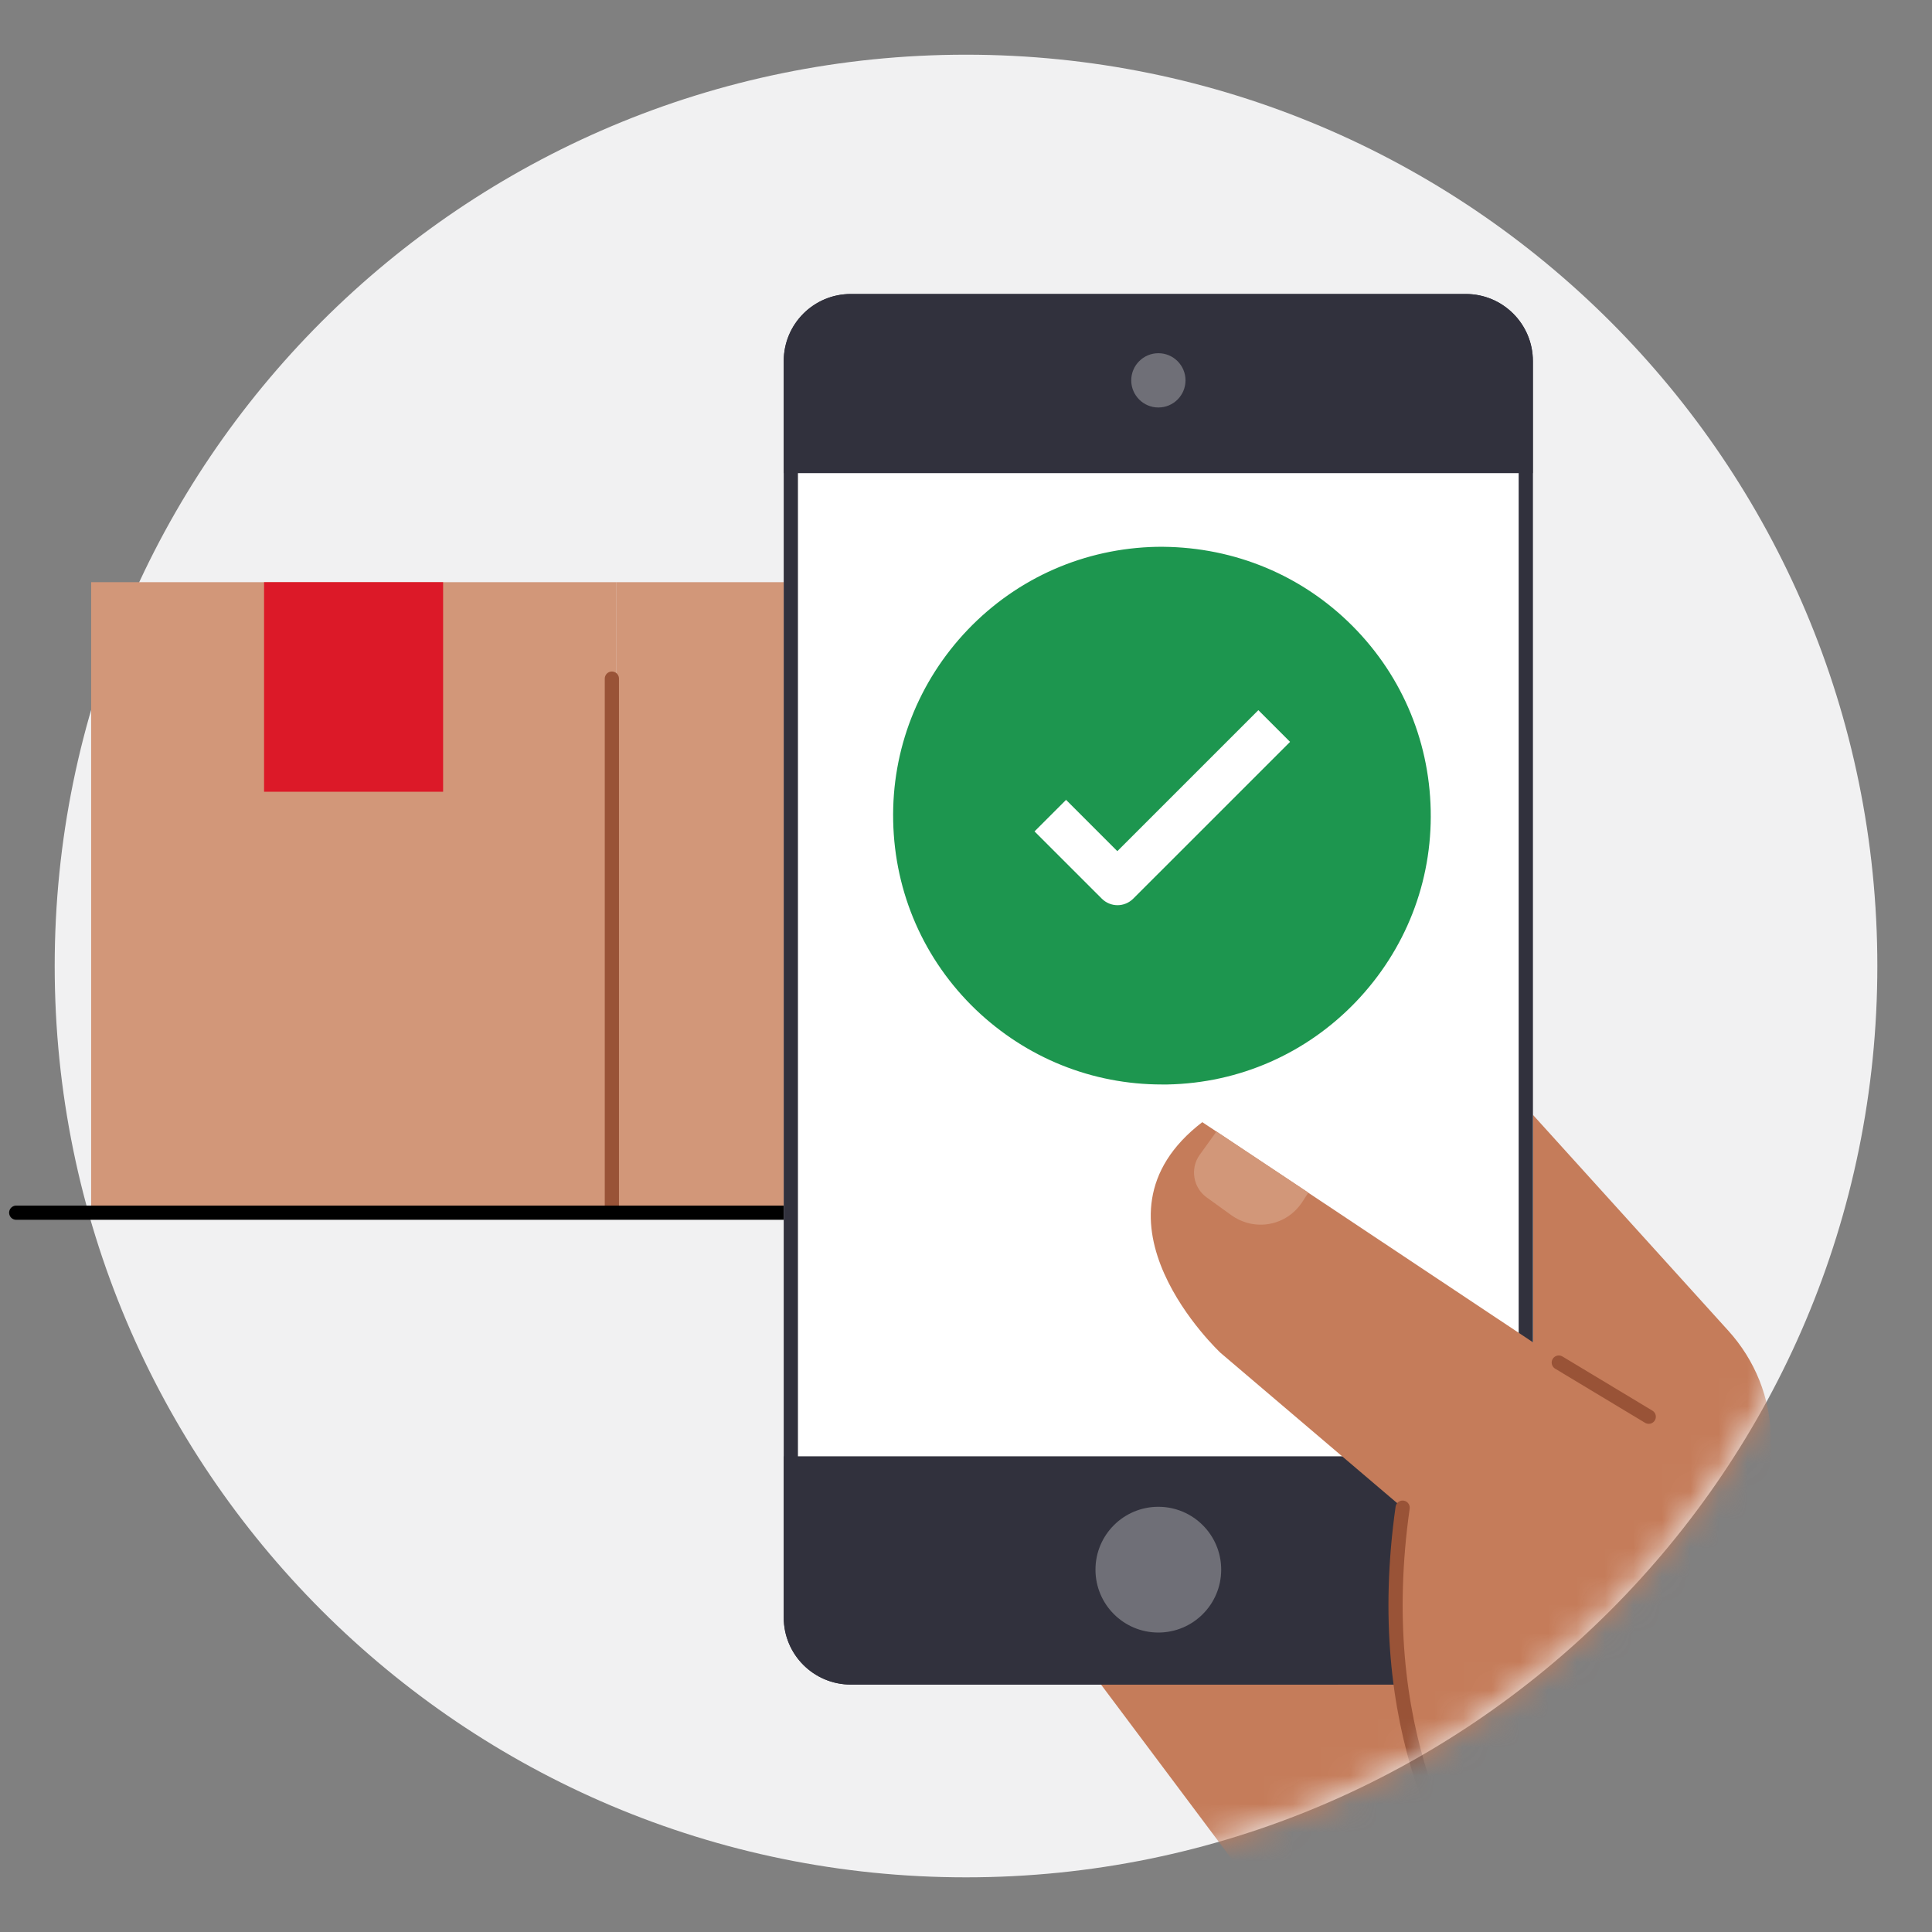 <svg width="68" height="68" viewBox="0 0 68 68" fill="none" xmlns="http://www.w3.org/2000/svg">
<rect x="0" y="0" width="68" height="68" fill="#808080" stroke="none"/>
<path d="M34 66.076C51.715 66.076 66.076 51.715 66.076 34C66.076 16.285 51.715 1.925 34 1.925C16.285 1.925 1.925 16.285 1.925 34C1.925 51.715 16.285 66.076 34 66.076Z" fill="#F1F1F2"/>
<path d="M21.684 20.491H3.208V42.691H21.684V20.491Z" fill="#D29779"/>
<path d="M34.001 20.491H21.684V42.691H34.001V20.491Z" fill="#D29779"/>
<path d="M15.596 20.491H9.294V27.867H15.596V20.491Z" fill="#DC1928"/>
<path d="M21.536 23.885L21.536 42.559" stroke="#995337" stroke-width="0.5" stroke-miterlimit="10" stroke-linecap="round"/>
<line x1="38.882" y1="42.683" x2="0.571" y2="42.683" stroke="black" stroke-width="0.5" stroke-linecap="round"/>
<mask id="mask0_4391_25098" style="mask-type:alpha" maskUnits="userSpaceOnUse" x="1" y="1" width="66" height="66">
<path d="M34 66.076C51.715 66.076 66.076 51.715 66.076 34C66.076 16.285 51.715 1.925 34 1.925C16.285 1.925 1.925 16.285 1.925 34C1.925 51.715 16.285 66.076 34 66.076Z" fill="#F1F1F2"/>
</mask>
<g mask="url(#mask0_4391_25098)">
<path d="M46.487 30.99L60.833 46.839C61.761 47.863 62.319 49.206 62.324 50.609V70.689H45.025L45.459 68.247L31.928 50.178L46.487 30.99Z" fill="#C57C5A"/>
<path d="M47.105 59.288H51.592C52.896 59.288 53.952 58.232 53.952 56.928V12.708C53.952 11.404 52.896 10.348 51.592 10.348H29.945C28.641 10.348 27.585 11.404 27.585 12.708V56.931C27.585 58.235 28.641 59.291 29.945 59.291H34.431H47.105V59.288Z" fill="#31313D"/>
<path d="M53.953 16.653H27.589V51.257H53.953V16.653Z" fill="white"/>
<path d="M40.771 14.342C41.299 14.342 41.726 13.915 41.726 13.387C41.726 12.86 41.299 12.432 40.771 12.432C40.244 12.432 39.816 12.86 39.816 13.387C39.816 13.915 40.244 14.342 40.771 14.342Z" fill="#6F6F77"/>
<path d="M40.77 57.46C41.992 57.46 42.982 56.469 42.982 55.247C42.982 54.025 41.992 53.034 40.77 53.034C39.547 53.034 38.557 54.025 38.557 55.247C38.557 56.469 39.547 57.46 40.77 57.46Z" fill="#6F6F77"/>
<path d="M47.105 59.038C47.093 59.038 47.08 59.039 47.067 59.041H34.431H29.945C28.779 59.041 27.835 58.097 27.835 56.931V12.708C27.835 11.542 28.779 10.598 29.945 10.598H51.592C52.758 10.598 53.702 11.542 53.702 12.708V56.928C53.702 58.094 52.758 59.038 51.592 59.038H47.105Z" stroke="#31313D" stroke-width="0.5" stroke-miterlimit="10" stroke-linecap="round" stroke-linejoin="round"/>
<path d="M49.368 53.069L42.96 47.617C42.96 47.617 37.889 42.888 42.317 39.496L56.834 49.161L54.749 69.816C54.752 69.818 47.728 64.672 49.368 53.069Z" fill="#C57C5A"/>
<path d="M42.816 39.825L42.222 40.651C41.883 41.126 41.993 41.802 42.471 42.145L43.33 42.764C44.156 43.36 45.285 43.153 45.838 42.302L46.051 41.976L42.816 39.825Z" fill="#D29779"/>
<path d="M53 68.063C51.039 65.682 48.271 60.816 49.368 53.065" stroke="#995337" stroke-width="0.5" stroke-miterlimit="10" stroke-linecap="round" stroke-linejoin="round"/>
<path d="M54.864 47.958L58.03 49.864" stroke="#995337" stroke-width="0.5" stroke-miterlimit="10" stroke-linecap="round" stroke-linejoin="round"/>
</g>
<path fill-rule="evenodd" clip-rule="evenodd" d="M40.705 19.246C43.229 19.21 45.625 20.13 47.448 21.88C49.271 23.63 50.302 25.983 50.356 28.513C50.411 31.037 49.472 33.433 47.722 35.262C45.973 37.085 43.619 38.121 41.089 38.17C41.022 38.17 40.955 38.17 40.894 38.17C38.443 38.17 36.126 37.237 34.345 35.536C32.522 33.786 31.492 31.433 31.437 28.903C31.382 26.379 32.321 23.983 34.071 22.154C35.821 20.332 38.174 19.301 40.705 19.246Z" fill="#1D964F"/>
<path fill-rule="evenodd" clip-rule="evenodd" d="M37.516 28.147L39.327 29.958L44.29 24.995L45.406 26.111L39.888 31.628C39.735 31.781 39.534 31.86 39.333 31.86C39.132 31.86 38.93 31.781 38.778 31.628L36.412 29.263L37.528 28.147H37.516Z" fill="white"/>
</svg>
